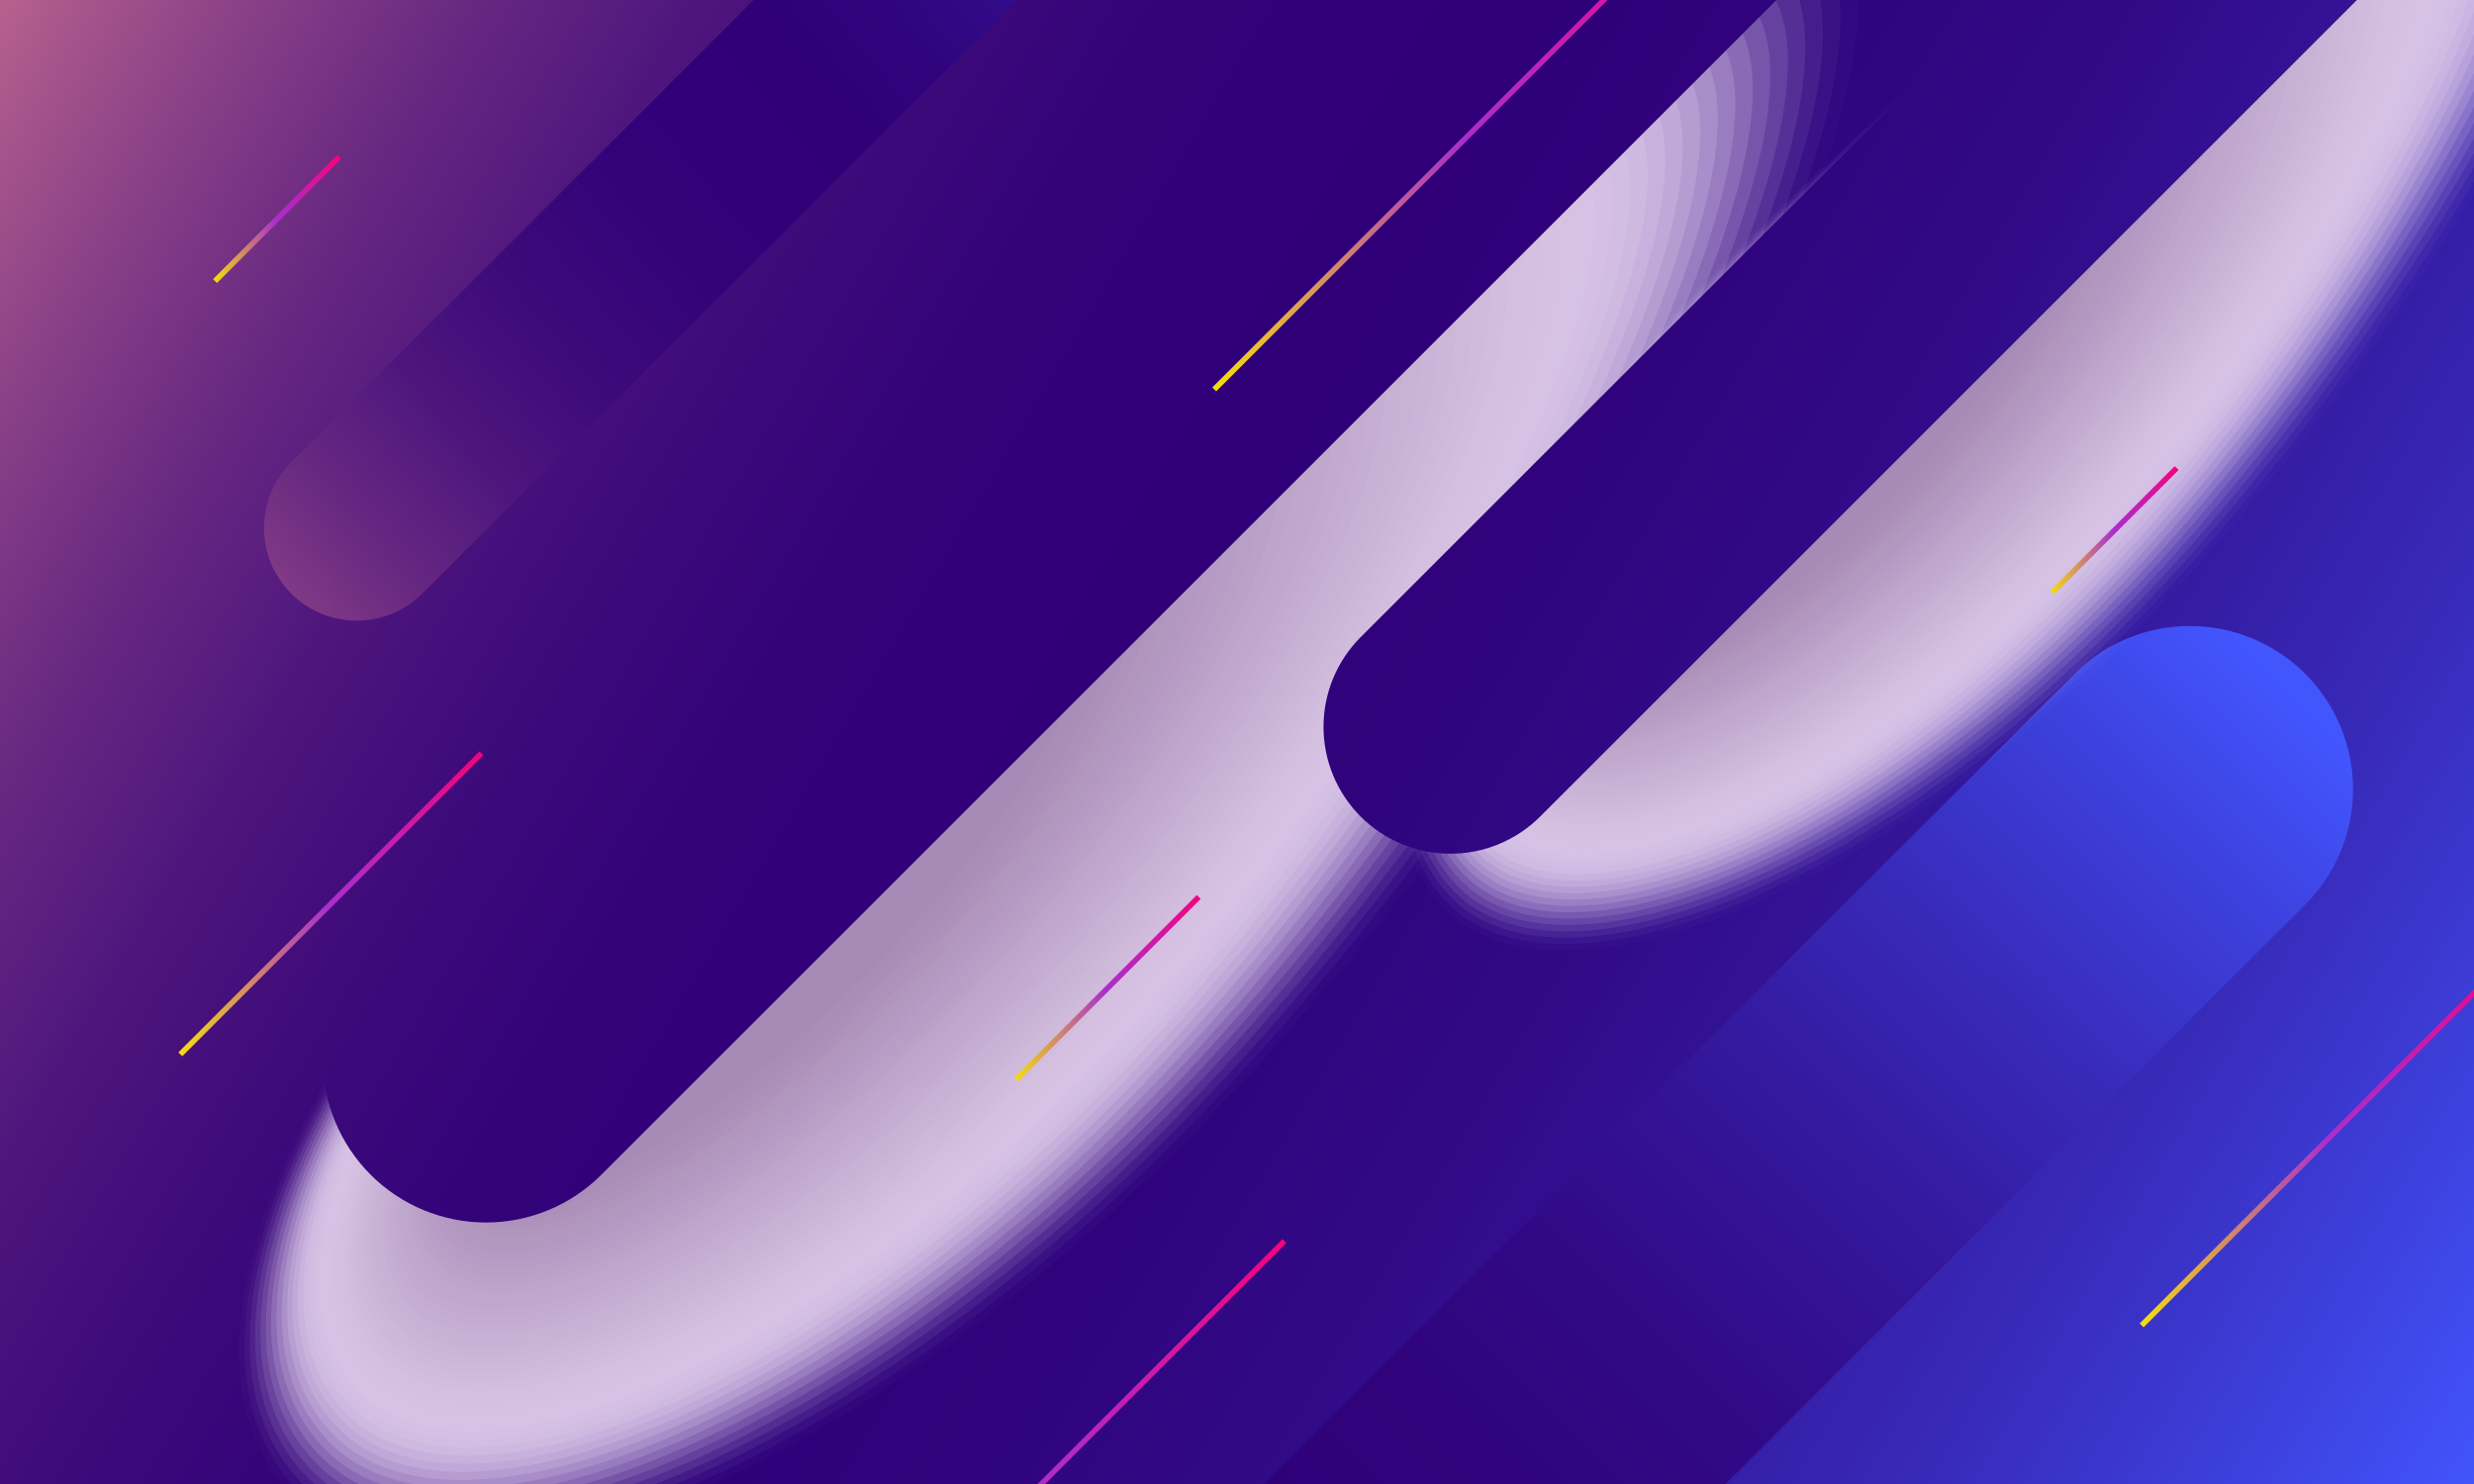 <svg xmlns="http://www.w3.org/2000/svg" xmlns:xlink="http://www.w3.org/1999/xlink" viewBox="0 0 1825 1095"><defs><style>.cls-1{fill:none;}.cls-2{isolation:isolate;}.cls-3{clip-path:url(#clip-path);}.cls-4{fill:url(#linear-gradient);}.cls-5{fill:url(#linear-gradient-2);}.cls-6{fill:url(#linear-gradient-3);}.cls-7{mix-blend-mode:multiply;}.cls-8{fill:#f6e6ff;opacity:0;}.cls-9{fill:#f4e4fd;opacity:0.02;}.cls-10{fill:#f2e2fc;opacity:0.04;}.cls-11{fill:#f1e0fa;opacity:0.07;}.cls-12{fill:#efdef8;opacity:0.09;}.cls-13{fill:#eddcf7;opacity:0.11;}.cls-14{fill:#ebdaf5;opacity:0.13;}.cls-15{fill:#ead8f3;opacity:0.16;}.cls-16{fill:#e8d6f2;opacity:0.18;}.cls-17{fill:#e6d4f0;opacity:0.2;}.cls-18{fill:#e4d2ef;opacity:0.22;}.cls-19{fill:#e3d0ed;opacity:0.24;}.cls-20{fill:#e1cdeb;opacity:0.27;}.cls-21{fill:#dfcbea;opacity:0.29;}.cls-22{fill:#ddc9e8;opacity:0.31;}.cls-23{fill:#dcc7e6;opacity:0.33;}.cls-24{fill:#dac5e5;opacity:0.36;}.cls-25{fill:#d8c3e3;opacity:0.38;}.cls-26{fill:#d6c1e1;opacity:0.4;}.cls-27{fill:#d5bfe0;opacity:0.42;}.cls-28{fill:#d3bdde;opacity:0.44;}.cls-29{fill:#d1bbdc;opacity:0.47;}.cls-30{fill:#cfb9db;opacity:0.49;}.cls-31{fill:#ceb7d9;opacity:0.51;}.cls-32{fill:#ccb5d8;opacity:0.53;}.cls-33{fill:#cab3d6;opacity:0.56;}.cls-34{fill:#c8b1d4;opacity:0.58;}.cls-35{fill:#c7afd3;opacity:0.6;}.cls-36{fill:#c5add1;opacity:0.62;}.cls-37{fill:#c3abcf;opacity:0.64;}.cls-38{fill:#c1a9ce;opacity:0.67;}.cls-39{fill:#c0a7cc;opacity:0.69;}.cls-40{fill:#bea5ca;opacity:0.71;}.cls-41{fill:#bca3c9;opacity:0.73;}.cls-42{fill:#baa0c7;opacity:0.76;}.cls-43{fill:#b99ec5;opacity:0.78;}.cls-44{fill:#b79cc4;opacity:0.8;}.cls-45{fill:#b59ac2;opacity:0.82;}.cls-46{fill:#b398c1;opacity:0.84;}.cls-47{fill:#b296bf;opacity:0.87;}.cls-48{fill:#b094bd;opacity:0.89;}.cls-49{fill:#ae92bc;opacity:0.91;}.cls-50{fill:#ac90ba;opacity:0.93;}.cls-51{fill:#ab8eb8;opacity:0.96;}.cls-52{fill:#a98cb7;opacity:0.98;}.cls-53{fill:#a78ab5;}.cls-54{clip-path:url(#clip-path-2);}.cls-55{clip-path:url(#clip-path-3);}.cls-56{fill:url(#linear-gradient-5);}.cls-57{fill:url(#linear-gradient-6);}.cls-58{fill:url(#linear-gradient-7);}.cls-59{fill:url(#linear-gradient-8);}.cls-60{fill:url(#linear-gradient-9);}.cls-61{fill:url(#linear-gradient-10);}.cls-62{fill:url(#linear-gradient-11);}.cls-63{fill:url(#linear-gradient-12);}</style><clipPath id="clip-path"><rect class="cls-1" width="1825" height="1095"/></clipPath><linearGradient id="linear-gradient" x1="-110.11" y1="-59.01" x2="1838.26" y2="1096.57" gradientUnits="userSpaceOnUse"><stop offset="0" stop-color="#e07e94"/><stop offset="0.01" stop-color="#d97993"/><stop offset="0.07" stop-color="#ac598c"/><stop offset="0.13" stop-color="#863e86"/><stop offset="0.19" stop-color="#662781"/><stop offset="0.25" stop-color="#4e167d"/><stop offset="0.32" stop-color="#3d0a7a"/><stop offset="0.39" stop-color="#320279"/><stop offset="0.48" stop-color="#2f0078"/><stop offset="0.57" stop-color="#30037c"/><stop offset="0.66" stop-color="#310a88"/><stop offset="0.75" stop-color="#34189d"/><stop offset="0.84" stop-color="#382ab9"/><stop offset="0.93" stop-color="#3d41de"/><stop offset="1" stop-color="#4256fe"/></linearGradient><linearGradient id="linear-gradient-2" x1="987.27" y1="1210.87" x2="1687.62" y2="508.24" gradientUnits="userSpaceOnUse"><stop offset="0" stop-color="#2f0078"/><stop offset="0.17" stop-color="#30037c"/><stop offset="0.34" stop-color="#310a88"/><stop offset="0.52" stop-color="#34189d"/><stop offset="0.69" stop-color="#382ab9"/><stop offset="0.87" stop-color="#3d41de"/><stop offset="1" stop-color="#4256fe"/></linearGradient><linearGradient id="linear-gradient-3" x1="926.21" y1="-209.07" x2="18.27" y2="546.03" gradientUnits="userSpaceOnUse"><stop offset="0" stop-color="#4256fe"/><stop offset="0.05" stop-color="#3d41de"/><stop offset="0.11" stop-color="#382ab9"/><stop offset="0.18" stop-color="#34189d"/><stop offset="0.24" stop-color="#310a88"/><stop offset="0.3" stop-color="#30037c"/><stop offset="0.36" stop-color="#2f0078"/><stop offset="0.48" stop-color="#320279"/><stop offset="0.58" stop-color="#3d0a7a"/><stop offset="0.67" stop-color="#4e167d"/><stop offset="0.75" stop-color="#662781"/><stop offset="0.83" stop-color="#863e86"/><stop offset="0.91" stop-color="#ac598c"/><stop offset="0.99" stop-color="#d97993"/><stop offset="1" stop-color="#e07e94"/></linearGradient><clipPath id="clip-path-2"><path class="cls-1" d="M273.38,866.79a120.44,120.44,0,0,1,0-170.26L1259.3-289.4a120.42,120.42,0,0,1,170.26,0h0a120.41,120.41,0,0,1,0,170.25L443.63,866.79a120.39,120.39,0,0,1-170.25,0Z"/></clipPath><clipPath id="clip-path-3"><path class="cls-1" d="M1003.71,602.52a93.65,93.65,0,0,1,0-132.38l766.66-766.68a93.67,93.67,0,0,1,132.41,0h0a93.68,93.68,0,0,1,0,132.4L1136.12,602.52a93.65,93.65,0,0,1-132.41,0Z"/></clipPath><linearGradient id="linear-gradient-5" x1="-110.1" y1="-59" x2="1838.25" y2="1096.56" xlink:href="#linear-gradient"/><linearGradient id="linear-gradient-6" x1="894.25" y1="100.29" x2="1271.26" y2="100.29" gradientUnits="userSpaceOnUse"><stop offset="0" stop-color="#f6df0b"/><stop offset="0.49" stop-color="#aa2ecc"/><stop offset="0.62" stop-color="#b925bc"/><stop offset="0.87" stop-color="#e10e92"/><stop offset="1" stop-color="#f7017a"/></linearGradient><linearGradient id="linear-gradient-7" x1="571.86" y1="1102.81" x2="948.88" y2="1102.81" xlink:href="#linear-gradient-6"/><linearGradient id="linear-gradient-8" x1="1578.37" y1="837.83" x2="1861.5" y2="837.83" xlink:href="#linear-gradient-6"/><linearGradient id="linear-gradient-9" x1="131.6" y1="666.91" x2="356.55" y2="666.91" xlink:href="#linear-gradient-6"/><linearGradient id="linear-gradient-10" x1="157.16" y1="161.56" x2="251.72" y2="161.56" xlink:href="#linear-gradient-6"/><linearGradient id="linear-gradient-11" x1="1512.52" y1="391.24" x2="1607.09" y2="391.24" xlink:href="#linear-gradient-6"/><linearGradient id="linear-gradient-12" x1="748.18" y1="729.17" x2="885.71" y2="729.17" xlink:href="#linear-gradient-6"/></defs><title>Untitled-10-01</title><g class="cls-2"><g id="Layer_1" data-name="Layer 1"><g class="cls-3"><polygon class="cls-4" points="1825 1095 905.66 1095 0 1095 0 0 1825 0 1825 1095"/><path class="cls-5" d="M544.34,1653.37a120.41,120.41,0,0,1,0-170.25l985.92-985.93a120.41,120.41,0,0,1,170.25,0h0a120.41,120.41,0,0,1,0,170.25L714.58,1653.37a120.36,120.36,0,0,1-170.24,0Z"/><path class="cls-6" d="M214.79,437.91a68.47,68.47,0,0,1,0-96.77L775.16-219.24a68.46,68.46,0,0,1,96.78,0h0a68.45,68.45,0,0,1,0,96.77L311.57,437.91a68.44,68.44,0,0,1-96.78,0Z"/><g class="cls-7"><path class="cls-8" d="M1362.92-71.32C1466.79,32.5,1158.39,574.62,861.69,863.35c-253.86,247-542.4,353.16-646.24,249.29S192.88,780,485.62,487.28,1259.09-175.18,1362.92-71.32Z"/><path class="cls-9" d="M1350.26-60C1452.6,42.29,1149.52,575.17,856.74,860.15c-250.9,244.2-535.83,349.53-638.14,247.18S197.27,778.5,486.18,489.6,1248-162.35,1350.26-60Z"/><path class="cls-10" d="M1337.59-48.71C1438.41,52.07,1140.66,575.71,851.79,857c-247.93,241.39-529.26,345.89-630,245.07s-20.07-325,265-610.1S1236.8-149.52,1337.59-48.71Z"/><path class="cls-11" d="M1324.92-37.4c99.3,99.26-193.13,613.66-478.08,891.16-245,238.58-522.69,342.24-621.95,243S206.06,775.48,487.31,494.24,1225.66-136.69,1324.92-37.4Z"/><path class="cls-12" d="M1312.26-26.09C1410,71.65,1122.92,576.8,841.89,850.56c-242,235.77-516.12,338.61-613.86,240.83S210.45,774,487.87,496.56,1214.51-123.86,1312.26-26.09Z"/><path class="cls-13" d="M1299.59-14.78c96.25,96.21-185.54,592.13-462.65,862.15-239,232.95-509.54,335-605.76,238.71S214.84,772.46,488.44,498.87,1203.37-111,1299.59-14.78Z"/><path class="cls-14" d="M1286.92-3.47C1381.65,91.22,1105.18,577.89,832,844.17c-236.06,230.14-503,331.33-597.66,236.6S219.24,771,489,501.19,1192.23-98.19,1286.92-3.47Z"/><path class="cls-15" d="M1274.26,7.84C1367.46,101,1096.31,578.44,827,841c-233.09,227.32-496.39,327.68-589.57,234.48s-13.83-306,252.1-571.95S1181.08-85.36,1274.26,7.84Z"/><path class="cls-16" d="M1261.59,19.15C1353.27,110.8,1087.45,579,822.08,837.78c-230.13,224.51-489.82,324-581.47,232.36S228,767.93,490.13,505.83,1169.94-72.53,1261.59,19.15Z"/><path class="cls-17" d="M1248.92,30.46c90.16,90.12-170.34,549.07-431.79,804.13C590,1056.28,333.88,1155,243.75,1064.83S232.42,766.42,490.69,508.15,1158.79-59.7,1248.92,30.46Z"/><path class="cls-18" d="M1236.26,41.77c88.63,88.6-166.55,538.3-424.08,789.62C588,1050.27,335.51,1148.15,246.9,1059.52s-10.09-294.61,244.35-549S1147.65-46.87,1236.26,41.77Z"/><path class="cls-19" d="M1223.59,53.07c87.11,87.09-162.75,527.55-416.36,775.13C586,1044.26,337.13,1141.32,250,1054.21S241.2,763.4,491.81,512.79,1136.5-34,1223.59,53.07Z"/><path class="cls-20" d="M1210.92,64.38c85.59,85.56-159,516.78-408.64,760.62C584,1038.25,338.75,1134.48,253.18,1048.89s-7.59-287,239.2-533.78S1125.36-21.2,1210.92,64.38Z"/><path class="cls-21" d="M1198.26,75.69c84.06,84-155.16,506-400.93,746.12-215.3,210.43-457,305.84-541,221.77S250,760.38,492.94,517.43,1114.22-8.37,1198.26,75.69Z"/><path class="cls-22" d="M1185.59,87c82.55,82.52-151.35,495.25-393.21,731.61C580,1026.23,342,1120.81,259.47,1038.27s-5.09-279.4,234-518.52S1103.07,4.46,1185.59,87Z"/><path class="cls-23" d="M1172.93,98.31c81,81-147.56,484.49-385.5,717.11C578.06,1020.22,343.62,1114,262.62,1033s-3.85-275.59,231.45-510.88S1091.93,17.29,1172.93,98.31Z"/><path class="cls-24" d="M1160.26,109.62c79.5,79.47-143.76,473.72-377.78,702.6-206.41,202-437.24,294.92-516.72,215.42s-2.59-271.79,228.87-503.25S1080.78,30.13,1160.26,109.62Z"/><path class="cls-25" d="M1147.59,120.93c78,77.95-140,463-370.06,688.09-203.44,199.19-430.67,291.28-508.62,213.31s-1.35-268,226.28-495.62S1069.64,43,1147.59,120.93Z"/><path class="cls-26" d="M1134.93,132.24c76.45,76.43-136.17,452.19-362.35,673.59C572.1,1002.2,348.48,1093.47,272.05,1017S272,752.83,495.76,529,1058.5,55.79,1134.93,132.24Z"/><path class="cls-27" d="M1122.26,143.55c74.93,74.9-132.37,441.43-354.63,659.08-197.51,193.56-417.53,284-492.44,209.07s1.15-260.38,221.13-480.36S1047.35,68.62,1122.26,143.55Z"/><path class="cls-28" d="M1109.59,154.86C1183,228.24,981,585.52,762.68,799.44,568.13,990.18,351.73,1079.8,278.34,1006.39s2.4-256.58,218.54-472.73S1036.21,81.45,1109.59,154.86Z"/><path class="cls-29" d="M1096.93,166.17c71.88,71.86-124.77,419.9-339.2,630.07C566.15,984.17,353.35,1073,281.48,1001.08s3.65-252.78,216-465.1S1025.06,94.28,1096.93,166.17Z"/><path class="cls-30" d="M1084.26,177.47c70.36,70.34-121,409.14-331.49,615.58C564.16,978.16,355,1066.12,284.63,995.77s4.89-249,213.38-457.47S1013.92,107.12,1084.26,177.47Z"/><path class="cls-31" d="M1071.59,188.78c68.84,68.82-117.17,398.38-323.77,601.07-185.64,182.3-391.23,269.44-460.05,200.6s6.15-245.17,210.8-449.83S1002.78,120,1071.59,188.78Z"/><path class="cls-32" d="M1058.93,200.09c67.31,67.3-113.38,387.61-316.06,586.57C560.19,966.14,358.21,1052.45,290.92,985.14s7.39-241.37,208.21-442.2S991.63,132.78,1058.93,200.09Z"/><path class="cls-33" d="M1046.26,211.4c65.79,65.77-109.58,376.85-308.34,572.06C558.21,960.13,359.84,1045.62,294.06,979.83S302.7,742.26,499.7,545.26,980.49,145.61,1046.26,211.4Z"/><path class="cls-34" d="M1033.59,222.71C1097.86,287,927.82,588.79,733,780.27,556.22,954.12,361.46,1038.78,297.2,974.52s9.89-233.77,203.06-426.94S969.34,158.44,1033.59,222.71Z"/><path class="cls-35" d="M1020.93,234C1083.67,296.75,919,589.34,728,777.07c-173.78,171-364.94,254.87-427.67,192.13s11.14-230,200.47-419.3S958.2,171.28,1020.93,234Z"/><path class="cls-36" d="M1008.26,245.33c61.22,61.21-98.18,344.55-285.19,528.55-170.82,168.22-358.37,251.23-419.58,190s12.39-226.16,197.9-411.67S947.06,184.11,1008.26,245.33Z"/><path class="cls-37" d="M995.59,256.64c59.7,59.68-94.38,333.79-277.47,514-167.85,165.41-351.8,247.59-411.48,187.9s13.63-222.37,195.31-404S935.91,196.94,995.59,256.64Z"/><path class="cls-38" d="M982.93,268c58.17,58.16-90.59,323-269.76,499.54C548.28,930.08,368,1011.44,309.78,953.27S324.67,734.7,502.51,556.86,924.77,209.77,982.93,268Z"/><path class="cls-39" d="M970.26,279.26c56.65,56.64-86.79,312.26-262,485C546.3,924.08,369.57,1004.6,312.93,948s16.13-214.76,190.14-388.77S913.62,222.6,970.26,279.26Z"/><path class="cls-40" d="M957.59,290.56c55.13,55.12-83,301.5-254.32,470.53-159,157-332.08,236.68-387.2,181.55s17.38-211,187.57-381.15S902.48,235.43,957.59,290.56Z"/><path class="cls-41" d="M944.93,301.87c53.6,53.6-79.19,290.74-246.61,456-156,154.16-325.51,233-379.11,179.43s18.63-207.16,185-373.52S891.34,248.27,944.93,301.87Z"/><path class="cls-42" d="M932.26,313.18c52.08,52.08-75.39,280-238.89,441.52-153,151.35-318.94,229.39-371,177.32s19.88-203.36,182.4-365.89S880.19,261.1,932.26,313.18Z"/><path class="cls-43" d="M919.59,324.49C970.15,375,848,593.7,688.42,751.51,538.36,900,376.06,977.26,325.5,926.7s21.13-199.55,179.83-358.25S869.05,273.93,919.59,324.49Z"/><path class="cls-44" d="M906.93,335.8c49,49-67.8,258.44-223.46,412.51C536.38,894,377.68,970.42,328.65,921.39S351,725.64,505.89,570.77,857.9,286.76,906.93,335.8Z"/><path class="cls-45" d="M894.26,347.11c47.51,47.51-64,247.68-215.74,398C534.39,888,379.3,963.59,331.79,916.08s23.62-192,174.66-343S846.76,299.59,894.26,347.11Z"/><path class="cls-46" d="M881.6,358.42c46,46-60.2,236.91-208,383.5C532.41,882,380.92,956.75,334.93,910.76S359.81,722.62,507,575.41,835.62,312.43,881.6,358.42Z"/><path class="cls-47" d="M868.93,369.73c44.46,44.46-56.4,226.15-200.32,369C530.42,876,382.54,949.91,338.08,905.45s26.12-184.34,169.5-327.72S824.47,325.26,868.93,369.73Z"/><path class="cls-48" d="M856.26,381c42.94,42.94-52.6,215.38-192.6,354.49C528.44,870,384.17,943.08,341.22,900.14S368.59,719.6,508.14,580.05,813.33,338.09,856.26,381Z"/><path class="cls-49" d="M843.6,392.35C885,433.77,794.79,597,658.71,732.34,526.45,864,385.79,936.24,344.37,894.83S373,718.09,508.7,582.37,802.18,350.92,843.6,392.35Z"/><path class="cls-50" d="M830.93,403.65c39.89,39.9-45,193.86-177.17,325.49C524.47,858,387.41,929.41,347.51,889.51s29.87-172.93,161.76-304.82S791,363.75,830.93,403.65Z"/><path class="cls-51" d="M818.26,415c38.37,38.38-41.21,183.1-169.45,311C522.48,852,389,922.57,350.66,884.2S381.77,715.07,509.83,587,779.89,376.58,818.26,415Z"/><path class="cls-52" d="M805.6,426.27c36.84,36.86-37.41,172.33-161.74,296.48C520.5,846,390.65,915.74,353.8,878.89s32.36-165.33,156.59-289.56S768.75,389.42,805.6,426.27Z"/><path class="cls-53" d="M792.93,437.58c35.32,35.33-33.61,161.57-154,282s-246.63,189.34-282,154,33.62-161.53,154-281.94S757.61,402.25,792.93,437.58Z"/></g><g class="cls-54"><rect class="cls-4" width="1825" height="1095"/></g><g class="cls-7"><path class="cls-8" d="M1955.89-245.58c80.77,80.73-159,502.29-389.76,726.82-197.4,192.08-421.78,274.62-502.51,193.85s-17.56-258.65,210.08-486.3S1875.15-326.34,1955.89-245.58Z"/><path class="cls-9" d="M1946-236.79c79.58,79.55-156.08,493.93-383.76,715.54C1367.19,668.65,1145.61,750.54,1066.06,671s-16.58-255.7,208.08-480.37S1866.49-316.37,1946-236.79Z"/><path class="cls-10" d="M1936.19-228c78.4,78.36-153.12,485.55-377.76,704.26-192.79,187.71-411.56,269-489.92,190.56s-15.62-252.74,206.07-474.43S1857.82-306.39,1936.19-228Z"/><path class="cls-11" d="M1926.34-219.2c77.22,77.18-150.17,477.18-371.76,693C1364.1,659.3,1148.13,739.91,1071,662.7S1056.31,412.91,1275,194.2,1849.15-296.41,1926.34-219.2Z"/><path class="cls-12" d="M1916.49-210.41c76,76-147.22,468.82-365.76,681.71-188.17,183.33-401.33,263.3-477.34,187.26S1059.72,411.74,1275.45,196,1840.49-286.43,1916.49-210.41Z"/><path class="cls-13" d="M1906.64-201.61c74.85,74.82-144.26,460.44-359.76,670.42C1361,650,1150.66,729.28,1075.84,654.43s-12.7-243.87,200.05-456.62S1831.82-276.45,1906.64-201.61Z"/><path class="cls-14" d="M1896.79-192.82c73.66,73.64-141.31,452.07-353.76,659.15-183.56,179-391.11,257.64-464.75,184s-11.72-240.91,198-450.69S1823.16-266.47,1896.79-192.82Z"/><path class="cls-15" d="M1886.94-184c72.48,72.45-138.36,443.7-347.76,647.86-181.25,176.77-386,254.81-458.45,182.33s-10.76-238,196-444.75S1814.49-256.5,1886.94-184Z"/><path class="cls-16" d="M1877.09-175.23c71.3,71.27-135.4,435.33-341.76,636.59-178.95,174.58-380.89,252-452.16,180.68s-9.78-235,194-438.82S1805.83-246.52,1877.09-175.23Z"/><path class="cls-17" d="M1867.24-166.44c70.11,70.09-132.45,427-335.76,625.31-176.64,172.39-375.78,249.15-445.86,179s-8.82-232,192-432.89S1797.16-236.54,1867.24-166.44Z"/><path class="cls-18" d="M1857.39-157.64c68.93,68.9-129.5,418.59-329.76,614C1353.3,626.59,1157,702.7,1088.06,633.78s-7.84-229.09,190-426.95S1788.5-226.56,1857.39-157.64Z"/><path class="cls-19" d="M1847.54-148.85C1915.28-81.13,1721,261.37,1523.79,453.9c-172,168-365.56,243.49-433.28,175.75s-6.87-226.14,188-421S1779.83-216.58,1847.54-148.85Z"/><path class="cls-20" d="M1837.69-140c66.56,66.53-123.59,401.85-317.75,591.47-169.73,165.82-360.45,240.65-427,174.1s-5.9-223.18,186-415.09S1771.16-206.61,1837.69-140Z"/><path class="cls-21" d="M1827.84-131.26c65.38,65.35-120.64,393.48-311.75,580.19-167.42,163.64-355.34,237.83-420.69,172.45s-4.93-220.22,184-409.14S1762.5-196.63,1827.84-131.26Z"/><path class="cls-22" d="M1818-122.46c64.18,64.16-117.69,385.1-305.76,568.91-165.12,161.45-350.23,235-414.4,170.8s-4-217.26,182-403.21S1753.83-186.65,1818-122.46Z"/><path class="cls-23" d="M1808.15-113.67c63,63-114.74,376.74-299.76,557.63-162.81,159.26-345.12,232.16-408.1,169.16s-3-214.3,180-397.27S1745.17-176.67,1808.15-113.67Z"/><path class="cls-24" d="M1798.3-104.88c61.81,61.8-111.78,368.37-293.76,546.36C1344,598.55,1164.53,670.81,1102.73,609s-2-211.35,178-391.34S1736.5-166.69,1798.3-104.88Z"/><path class="cls-25" d="M1788.45-96.08c60.63,60.61-108.83,360-287.76,535.07-158.2,154.89-334.9,226.5-395.51,165.87s-1-208.39,176-385.41S1727.84-156.72,1788.45-96.08Z"/><path class="cls-26" d="M1778.6-87.29c59.45,59.43-105.88,351.63-281.76,523.8C1341,589.2,1167.06,660.18,1107.62,600.73s-.07-205.44,174-379.47S1719.17-146.74,1778.6-87.29Z"/><path class="cls-27" d="M1768.75-78.49C1827-20.25,1665.83,264.76,1493,434c-153.58,150.51-324.67,220.84-382.92,162.58s.89-202.48,172-373.54S1710.51-136.76,1768.75-78.49Z"/><path class="cls-28" d="M1758.9-69.7c57.08,57.06-100,334.89-269.76,501.24-151.28,148.32-319.56,218-376.63,160.93s1.87-199.53,170-367.61S1701.84-126.78,1758.9-69.7Z"/><path class="cls-29" d="M1749.05-60.91c55.89,55.88-97,326.52-263.76,490-149,146.12-314.45,215.17-370.33,159.27s2.83-196.56,167.93-361.66S1693.17-116.8,1749.05-60.91Z"/><path class="cls-30" d="M1739.2-52.11c54.71,54.69-94.06,318.14-257.76,478.68-146.66,143.94-309.34,212.34-364,157.63s3.81-193.61,165.93-355.73S1684.51-106.83,1739.2-52.11Z"/><path class="cls-31" d="M1729.35-43.32c53.53,53.51-91.11,309.78-251.76,467.41-144.36,141.75-304.23,209.51-357.74,156s4.78-190.65,163.92-349.8S1675.84-96.85,1729.35-43.32Z"/><path class="cls-32" d="M1719.5-34.52c52.34,52.33-88.16,301.4-245.76,456.12-142,139.56-299.12,206.68-351.45,154.34s5.75-187.7,161.92-343.86S1667.18-86.87,1719.5-34.52Z"/><path class="cls-33" d="M1709.65-25.73c51.16,51.15-85.2,293-239.76,444.85-139.74,137.37-294,203.85-345.15,152.69s6.72-184.74,159.9-337.93S1658.51-76.89,1709.65-25.73Z"/><path class="cls-34" d="M1699.8-16.94c50,50-82.25,284.67-233.76,433.57-137.44,135.19-288.89,201-338.86,151s7.69-181.79,157.9-332S1649.85-66.91,1699.8-16.94Z"/><path class="cls-35" d="M1690-8.14c48.79,48.78-79.3,276.29-227.76,422.29-135.13,133-283.78,198.18-332.56,149.4s8.66-178.83,155.89-326.06S1641.18-56.93,1690-8.14Z"/><path class="cls-36" d="M1680.1.65c47.61,47.6-76.34,267.93-221.76,411C1325.52,542.47,1179.67,607,1132.07,559.42s9.64-175.88,153.89-320.13S1632.52-47,1680.1.65Z"/><path class="cls-37" d="M1670.25,9.45c46.42,46.41-73.39,259.55-215.76,399.73-130.52,128.62-273.56,192.52-320,146.1s10.61-172.91,151.89-314.18S1623.85-37,1670.25,9.45Z"/><path class="cls-38" d="M1660.41,18.24c45.23,45.23-70.44,251.18-209.77,388.45C1322.43,533.12,1182.19,596.39,1137,551.15s11.58-169.95,149.87-308.25S1615.18-27,1660.41,18.24Z"/><path class="cls-39" d="M1650.56,27c44,44.05-67.49,242.82-203.77,377.18C1320.89,528.45,1183.45,591.07,1139.4,547S1152,380,1287.27,244.7,1606.52-17,1650.56,27Z"/><path class="cls-40" d="M1640.71,35.83c42.86,42.86-64.54,234.44-197.77,365.89-123.6,122.06-258.22,184-301.09,141.17s13.52-164,145.86-296.38S1597.85-7,1640.71,35.83Z"/><path class="cls-41" d="M1630.86,44.62c41.68,41.68-61.58,226.08-191.77,354.62C1317.8,519.1,1186,580.44,1144.29,538.76s14.5-161.09,143.86-290.45S1589.19,2.93,1630.86,44.62Z"/><path class="cls-42" d="M1621,53.42c40.49,40.49-58.63,217.7-185.77,343.33-119,117.68-248,178.37-288.5,137.88s15.46-158.13,141.84-284.52S1580.52,12.91,1621,53.42Z"/><path class="cls-43" d="M1611.16,62.21c39.31,39.31-55.68,209.33-179.77,332.06C1314.71,509.76,1188.5,569.81,1149.18,530.5S1165.62,375.32,1289,251.92,1571.86,22.89,1611.16,62.21Z"/><path class="cls-44" d="M1601.31,71c38.12,38.12-52.72,201-173.77,320.77-114.37,113.3-237.78,172.71-275.91,134.59s17.4-152.22,137.83-272.65S1563.19,32.87,1601.31,71Z"/><path class="cls-45" d="M1591.46,79.8c36.94,36.94-49.77,192.59-167.76,309.5C1311.63,500.41,1191,559.18,1154.07,522.24S1172.45,373,1289.9,255.52,1554.53,42.85,1591.46,79.8Z"/><path class="cls-46" d="M1581.61,88.59c35.76,35.76-46.82,184.22-161.76,298.22-109.77,108.93-227.57,167.05-263.33,131.29s19.35-146.3,133.81-260.77S1545.86,52.82,1581.61,88.59Z"/><path class="cls-47" d="M1571.76,97.39C1606.33,132,1527.9,273.24,1416,384.33,1308.54,491.06,1193.55,548.54,1159,514s20.32-143.35,131.81-254.84S1537.19,62.8,1571.76,97.39Z"/><path class="cls-48" d="M1561.91,106.18c33.39,33.39-40.91,167.48-149.76,275.66-105.15,104.55-217.34,161.39-250.74,128s21.29-140.39,129.8-248.9S1528.53,72.78,1561.91,106.18Z"/><path class="cls-49" d="M1552.06,115c32.2,32.2-38,159.11-143.76,264.38-102.85,102.36-212.23,158.55-244.45,126.35s22.26-137.44,127.8-243S1519.86,82.76,1552.06,115Z"/><path class="cls-50" d="M1542.21,123.77c31,31-35,150.74-137.76,253.1C1303.91,477,1197.33,532.6,1166.3,501.58s23.23-134.48,125.78-237S1511.2,92.74,1542.21,123.77Z"/><path class="cls-51" d="M1532.36,132.56c29.84,29.84-32,142.37-131.76,241.83-98.23,98-202,152.89-231.86,123.06s24.21-131.53,123.78-231.1S1502.53,102.71,1532.36,132.56Z"/><path class="cls-52" d="M1522.51,141.36c28.65,28.65-29.09,134-125.76,230.54-95.93,95.8-196.9,150.07-225.56,121.42S1196.36,364.75,1293,268.15,1493.87,112.69,1522.51,141.36Z"/><path class="cls-53" d="M1512.66,150.15c27.47,27.48-26.14,125.63-119.76,219.27s-191.79,147.23-219.27,119.77S1199.78,363.57,1293.4,270,1485.2,122.67,1512.66,150.15Z"/></g><g class="cls-55"><rect class="cls-56" x="0.02" width="1824.96" height="1095"/></g><polygon class="cls-57" points="894.25 285.93 897.14 288.78 1271.26 -85.36 1268.41 -88.21 894.25 285.93"/><polygon class="cls-58" points="571.86 1288.46 574.75 1291.31 948.88 917.17 946.02 914.32 571.86 1288.46"/><polygon class="cls-59" points="1578.38 976.54 1581.26 979.39 1861.5 699.13 1858.65 696.28 1578.38 976.54"/><polygon class="cls-60" points="131.6 776.52 134.45 779.39 356.55 557.28 353.7 554.43 131.6 776.52"/><polygon class="cls-61" points="157.16 205.97 160.04 208.84 251.72 117.13 248.87 114.28 157.16 205.97"/><polygon class="cls-62" points="1512.52 435.66 1515.41 438.53 1607.09 346.81 1604.23 343.96 1512.52 435.66"/><polygon class="cls-63" points="748.18 795.09 751.05 797.94 885.71 663.26 882.86 660.4 748.18 795.09"/></g></g></g></svg>
